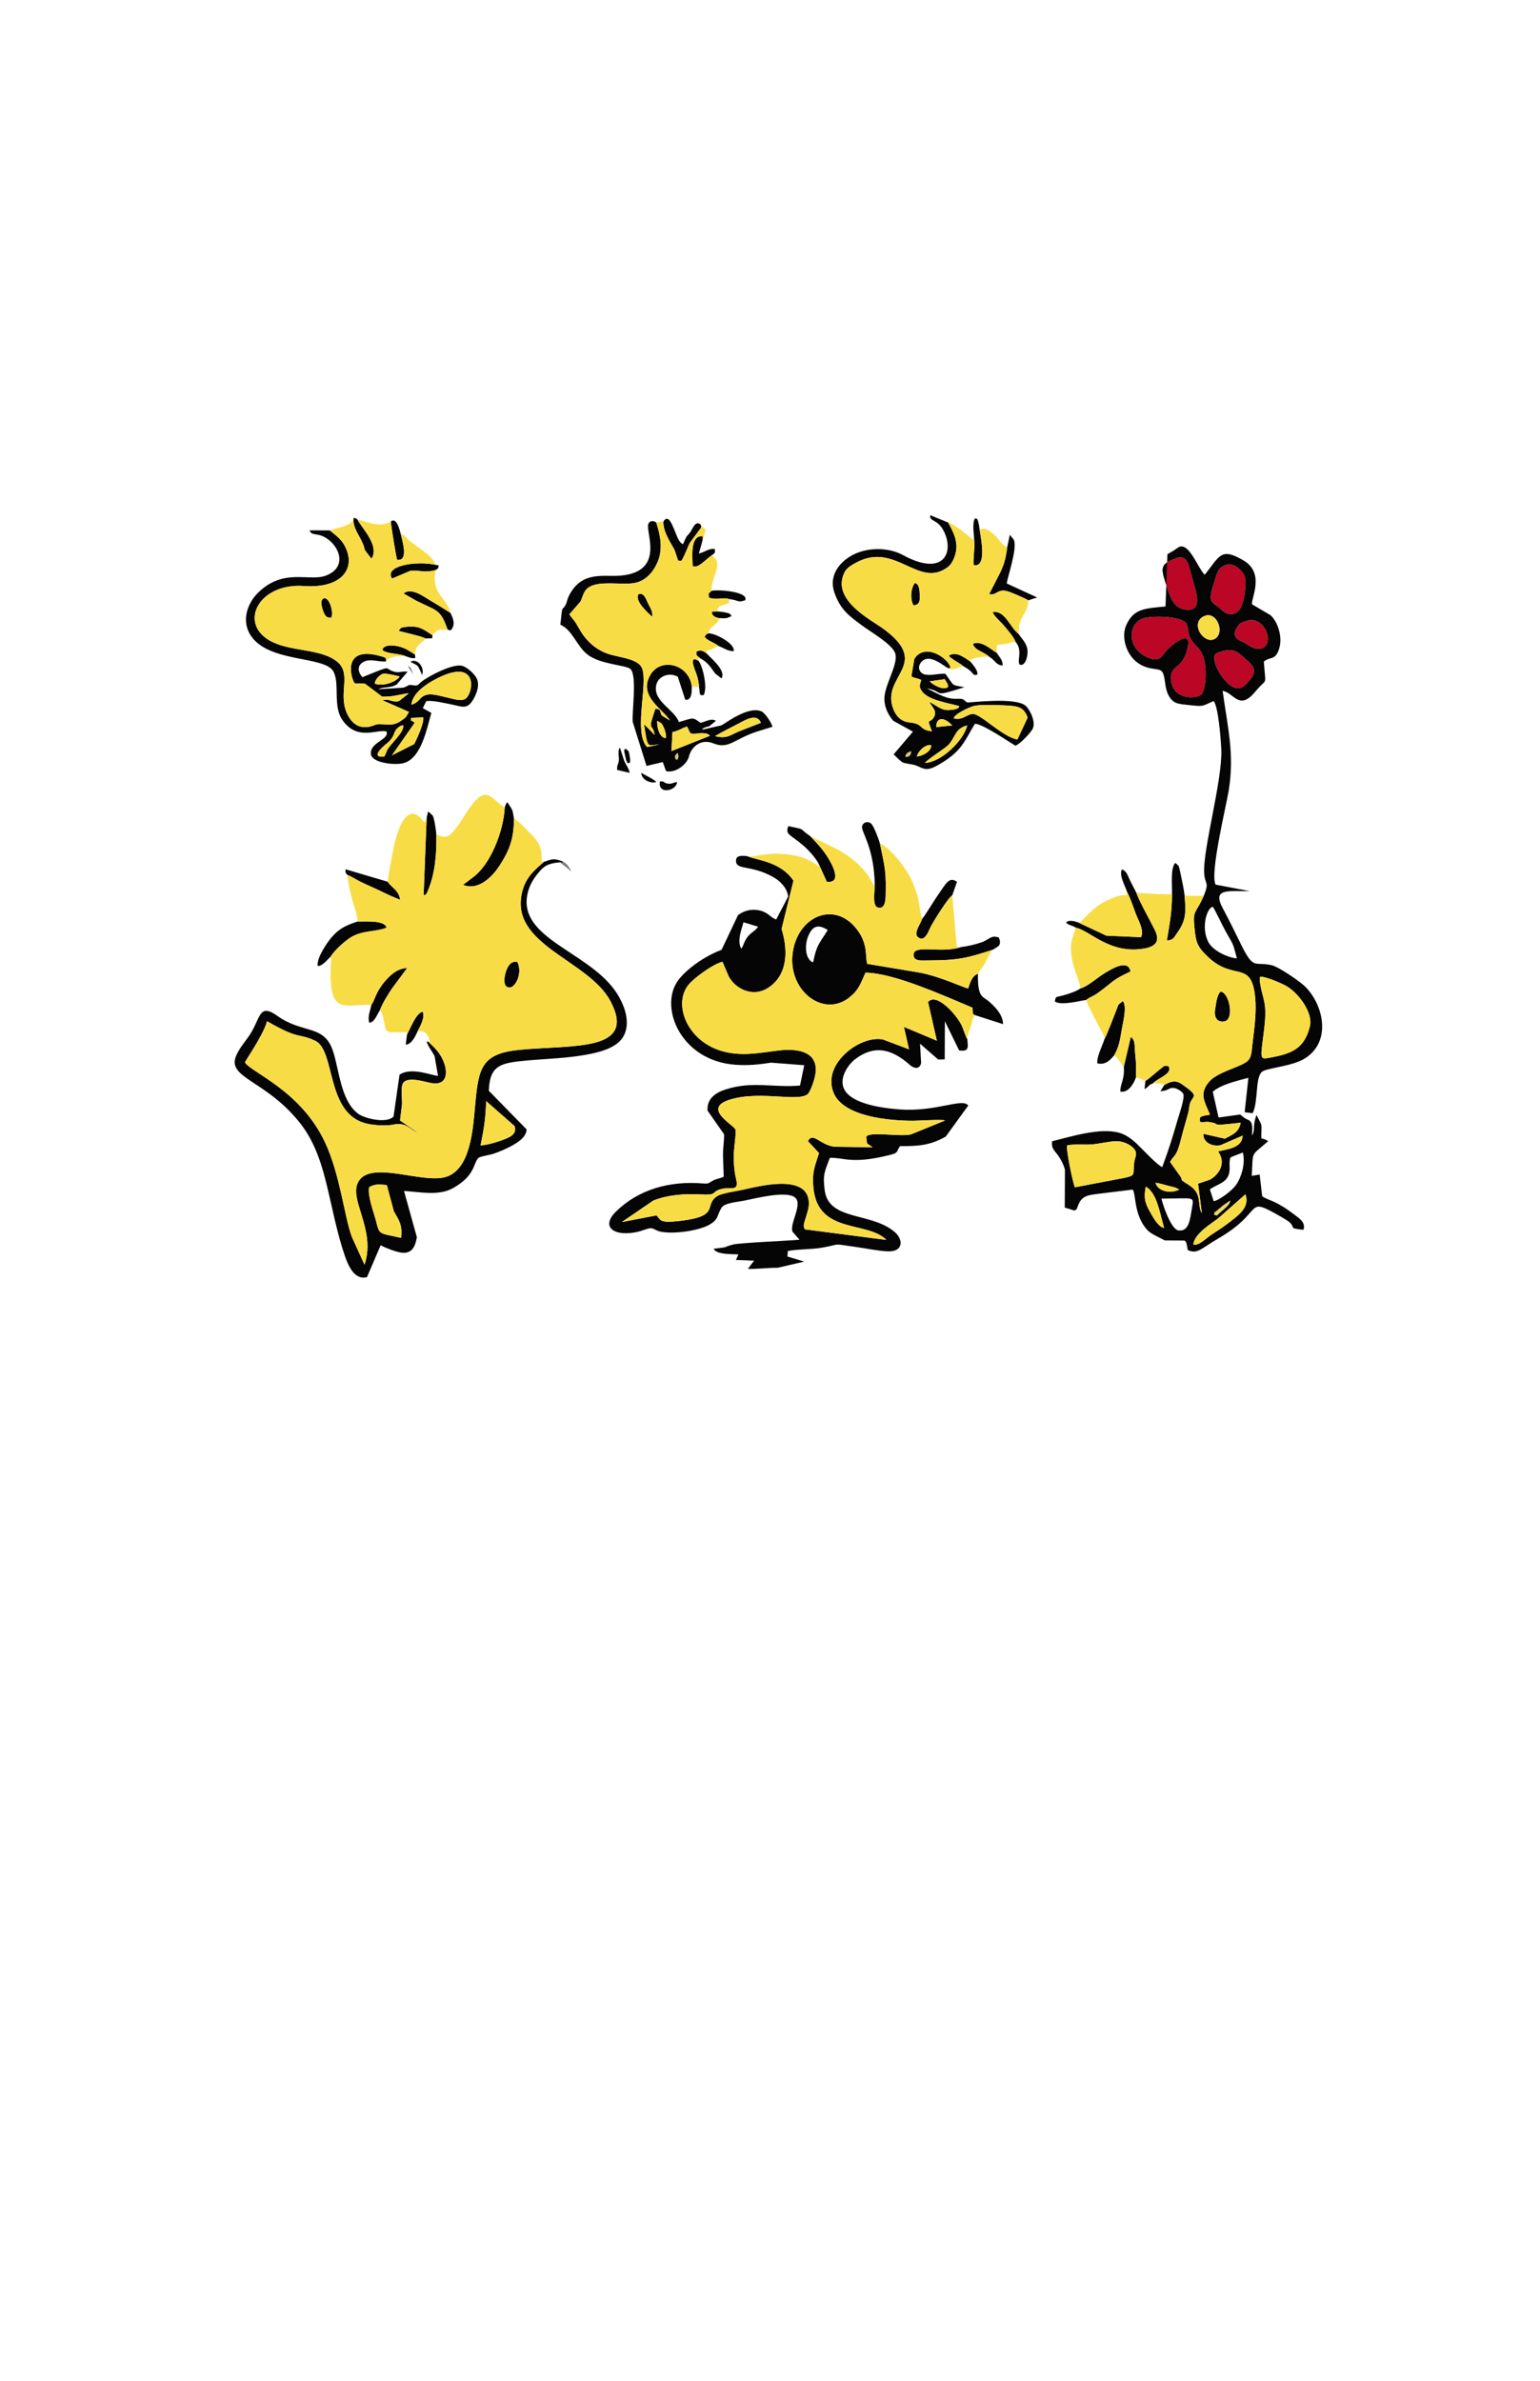 <?xml version="1.0" encoding="UTF-8"?>
<!DOCTYPE svg PUBLIC "-//W3C//DTD SVG 1.1//EN" "http://www.w3.org/Graphics/SVG/1.1/DTD/svg11.dtd">
<!-- Creator: CorelDRAW -->
<svg xmlns="http://www.w3.org/2000/svg" xml:space="preserve" width="279.4mm" height="431.8mm" style="shape-rendering:geometricPrecision; text-rendering:geometricPrecision; image-rendering:optimizeQuality; fill-rule:evenodd; clip-rule:evenodd"
viewBox="0 0 279.4 431.8"
 xmlns:xlink="http://www.w3.org/1999/xlink">
 <defs>
  <style type="text/css">
   <![CDATA[
    .fil2 {fill:#050505}
    .fil5 {fill:#807D7F}
    .fil1 {fill:#BB0625}
    .fil0 {fill:#D5CD6C}
    .fil4 {fill:#E8D768}
    .fil3 {fill:#F8DC45}
   ]]>
  </style>
 </defs>
 <g id="Capa_x0020_1">
  <path class="fil0" d="M164.252 137.289c0.769,-0.001 0.995,-0.267 1.087,-1.046 -0.641,0.203 -0.982,0.341 -1.087,1.046z"/>
  <path class="fil0" d="M122.845 137.846c0.381,-0.554 0.246,-0.71 0.119,-1.299 -0.574,0.367 -0.732,0.987 -0.119,1.299z"/>
  <path class="fil1" d="M207.667 112.076c-3.075,0.732 -3.519,5.734 0.948,7.319 1.616,0.573 2.127,-0.212 2.83,-1.18 0.554,-0.761 4.957,-4.645 4.014,-0.661 -0.287,1.211 -0.705,2.152 -1.447,2.876 -0.807,0.788 -1.757,1.197 -1.555,2.96 0.426,3.717 4.753,3.293 5.485,2.58 0.855,-0.833 1.192,-5.101 0.19,-7.311 -0.526,-1.161 -1.175,-1.423 -1.88,-2.434 -0.872,-1.251 -0.536,-2.494 -1.079,-3.211 -0.914,-1.208 -5.621,-1.387 -7.507,-0.938z"/>
  <path class="fil1" d="M222.271 102.508c-1.085,0.497 -1.261,0.888 -1.673,2.137 -0.249,0.754 -0.769,2.35 -0.878,3.059 -0.243,1.584 0.469,1.724 1.289,2.343 0.812,0.613 1.211,1.448 2.572,1.332 1.812,-0.154 2.325,-3.345 2.401,-5.349 0.049,-1.281 -0.243,-1.998 -1.057,-2.768 -0.626,-0.592 -1.643,-1.218 -2.654,-0.755z"/>
  <path class="fil1" d="M213.462 101.223c-2.932,1.049 -2.911,1.674 -1.919,4.703 0.674,2.059 1.22,4.211 3.295,4.594 3.305,0.61 2.398,-2.565 1.687,-4.935 -0.834,-2.777 -0.922,-5.128 -3.062,-4.362z"/>
  <path class="fil1" d="M221.6 118.158c-1.203,0.382 -1.538,0.466 -1.136,2.123 0.178,0.735 0.747,1.747 1.195,2.371 1.037,1.443 2.756,3.083 4.232,1.603 1.308,-1.313 2.59,-2.632 0.586,-4.281 -1.491,-1.227 -2.223,-2.658 -4.877,-1.815z"/>
  <path class="fil1" d="M225.981 112.659c-0.837,0.32 -1.071,0.319 -1.572,1.164 -1.231,2.074 0.784,2.314 1.811,3.006 0.658,0.444 1.19,0.821 2.034,0.839 3.452,0.075 1.432,-6.424 -2.272,-5.009z"/>
  <path class="fil2" d="M216.511 225.732c0.128,-2.025 3.616,-4.041 4.46,-4.724l4.985 -4.398c0.842,2.384 -1.199,3.781 -3.505,5.519 -0.916,0.691 -1.887,1.273 -2.879,1.95 -0.66,0.451 -2.119,1.917 -3.061,1.651zm3.784 -5.418c0.024,-0.543 0.051,-0.351 0.505,-0.734 1.273,-1.077 0.792,-0.734 2.397,-1.828 -0.064,0.818 -1.224,1.592 -1.965,2.263 -0.512,0.464 -0.309,0.51 -0.936,0.298zm-9.561 -2.925c5.913,-0.001 5.909,-0.503 5.543,1.591 -0.347,1.985 -0.489,4.493 -2.512,4.168 -1.381,-0.222 -2.971,-5.133 -3.03,-5.758zm-2.861 -2.159c1.984,1.054 2.501,4.58 3.325,7.478 -1.047,-0.125 -2.058,-2.037 -2.556,-2.918 -0.909,-1.609 -1.164,-2.505 -0.769,-4.56zm1.765 -0.712c0.759,0.092 1.433,0.315 2.163,0.512 1.113,0.299 1.36,0.217 2.139,0.739 -1.59,0.763 -3.861,0.342 -4.303,-1.25zm10.557 3.335l-0.687 -2.143c1.442,-1.014 3.019,-1.136 3.487,-2.882 0.26,-0.968 -0.12,-2.266 0.294,-2.937l2.198 -0.864c0.522,2.011 -0.3,4.53 -1.187,5.819 -0.827,1.201 -3.252,2.935 -4.105,3.007zm-26.601 -10.1c0.936,-0.302 3.371,-0.086 4.601,-0.199 1.375,-0.126 3.002,-0.54 4.286,-0.574 1.393,-0.037 2.806,0.735 3.353,1.483 0.5,0.684 0.206,1.226 -0.004,2.036 -0.563,3.3 1.23,2.508 -5.358,3.801l-5.45 1.039c-0.374,-0.767 -1.619,-6.764 -1.428,-7.586zm35.039 -30.62c0.969,-0.032 3.508,1.064 4.459,1.542 2.337,1.174 5.186,4.965 4.563,7.465 -0.949,3.805 -3.003,4.889 -6.735,5.587 -2.298,0.43 -2.301,0.714 -1.76,-3.523 0.234,-1.832 0.532,-3.799 0.34,-5.744 -0.148,-1.502 -1.191,-4.131 -0.867,-5.327zm-8.618 -12.687c0.328,0.326 1.762,3.441 2.448,4.65 1.501,2.643 1.144,1.821 1.944,4.709 -1.238,-0.018 -4.332,-1.203 -5.227,-3.04 -1.274,-2.613 -0.253,-5.992 0.834,-6.319zm1.583 -46.288c2.654,-0.843 3.386,0.588 4.877,1.815 2.003,1.65 0.722,2.969 -0.586,4.281 -1.476,1.481 -3.195,-0.159 -4.232,-1.603 -0.448,-0.624 -1.017,-1.636 -1.195,-2.371 -0.401,-1.657 -0.067,-1.741 1.136,-2.123zm-13.933 -6.083c1.886,-0.449 6.592,-0.27 7.507,0.938 0.543,0.717 0.207,1.959 1.079,3.211 0.704,1.011 1.354,1.273 1.88,2.434 1.001,2.21 0.665,6.479 -0.19,7.311 -0.732,0.712 -5.059,1.136 -5.485,-2.58 -0.202,-1.763 0.748,-2.172 1.555,-2.96 0.741,-0.724 1.16,-1.665 1.447,-2.876 0.943,-3.984 -3.46,-0.1 -4.014,0.661 -0.704,0.968 -1.215,1.754 -2.83,1.18 -4.467,-1.585 -4.023,-6.588 -0.948,-7.319zm18.314 0.584c3.704,-1.415 5.724,5.084 2.272,5.009 -0.844,-0.018 -1.375,-0.396 -2.034,-0.839 -1.027,-0.692 -3.042,-0.932 -1.811,-3.006 0.501,-0.845 0.736,-0.845 1.572,-1.164zm-7.785 -0.767c2.442,-1.504 4.2,2.903 2.185,3.99 -1.905,1.028 -4.413,-2.618 -2.185,-3.99zm4.075 -9.384c1.011,-0.463 2.028,0.163 2.654,0.755 0.814,0.77 1.106,1.488 1.057,2.768 -0.076,2.004 -0.589,5.195 -2.401,5.349 -1.361,0.115 -1.76,-0.72 -2.572,-1.332 -0.821,-0.62 -1.532,-0.759 -1.289,-2.343 0.109,-0.709 0.629,-2.305 0.878,-3.059 0.412,-1.249 0.588,-1.64 1.673,-2.137zm-8.81 -1.285c2.141,-0.766 2.228,1.585 3.062,4.362 0.712,2.37 1.618,5.544 -1.687,4.935 -2.075,-0.383 -2.621,-2.535 -3.295,-4.594 -0.992,-3.029 -1.012,-3.654 1.919,-4.703zm4.959 61.221c-1.559,3.478 -2.06,2.508 -1.691,6.008 0.251,2.383 0.424,3.247 2.574,5.234 4.671,4.315 7.772,0.317 8.434,7.338 0.221,2.341 -0.112,5.185 -0.405,7.482 -0.437,3.423 -0.014,3.76 -2.937,4.97 -1.911,0.791 -4.023,1.516 -5.08,2.78 -1.812,2.168 -0.724,3.615 0.215,5.915 -1.982,0.296 -1.912,0.417 -1.826,1.22 0.231,0.155 -0.042,0.077 0.348,0.12 0.585,0.064 0.635,-0.117 1.342,-0.009 2.72,0.414 -0.666,0.818 5.702,0.126 -0.326,1.75 -1.458,2.156 -2.868,2.896l-3.91 -0.889c-0.042,1.48 1.414,2.374 3.108,2.075l4.036 -1.746c-0.098,2.265 -2.766,2.455 -4.469,2.865 1.799,2.56 -0.479,4.655 -1.52,5.136l-2.106 0.716 0.682 5.354c-0.902,-1.461 0.242,-3.479 -2.373,-5.125 -2.243,-1.412 -0.633,-0.517 -1.813,-1.95l-1.576 -2.218c0.538,-0.998 0.983,-0.979 1.498,-2.472 0.327,-0.951 0.608,-2.176 0.894,-3.225 0.289,-1.058 0.623,-2.126 0.902,-3.218 0.145,-0.567 0.17,-1.06 0.295,-1.656 0.567,-1.578 1.852,-1.236 -1.449,-3.534 -1.246,-0.868 -2.165,-0.423 -3.198,0.16l-0.699 1.105c1.428,-0.04 1.443,-0.613 2.324,-0.59 0.631,0.016 1.621,0.648 1.82,1.057 0.332,0.683 -0.695,3.636 -0.943,4.478 -1.184,4.014 -1.404,4.813 -2.864,8.828 -0.798,-0.308 -3.09,-2.704 -3.69,-3.307 -1.031,-1.036 -2.329,-2.441 -4.204,-2.941 -3.467,-0.924 -8.63,0.708 -12.091,1.563 -0.19,1.366 0.557,1.787 1.111,2.604 0.517,0.762 0.921,1.507 1.22,2.541l-0.034 6.882 1.772 0.543c0.518,-0.304 0.31,-0.121 0.73,-1.123 0.666,-1.591 1.787,-1.682 3.598,-1.917l6.245 -0.769c0.611,1.032 0.201,4.7 2.657,7.363 0.637,0.691 2.169,1.319 3.151,1.86l3.539 0.021c0.443,0.16 0.415,0.741 0.628,1.737 1.815,0.769 2.279,-0.222 5.627,-2.168 8.043,-4.676 4.887,-7.433 10.167,-4.517 0.577,0.319 2.264,1.26 2.661,1.628 1.202,1.114 -0.316,1.058 2.524,1.373 0.503,-1.345 -0.882,-2.171 -1.563,-2.691 -3.667,-2.803 -4.604,-2.515 -5.917,-3.381l-0.456 -3.948 -1.434 0.236c0.287,-4.668 -0.327,-3.402 2.97,-6.283 -0.32,-0.281 -0.791,-0.393 -1.243,-0.535 -0.007,-2.975 0.326,-1.882 -0.873,-4.234 -0.703,1.937 -0.252,2.514 -0.658,3.467l-0.149 0.265c-0.012,-0.855 0.231,-1.973 -0.312,-2.571 -0.434,-0.477 -0.443,-0.011 -1.819,-1.24l-3.937 0.547 -1.052 -4.676c1.507,-1.333 4.515,-2.001 6.459,-2.524l-0.674 6.245 1.455 0.176c1.139,-2.374 0.325,-7.002 1.969,-7.685 1.506,-0.625 5.288,-0.902 7.45,-2.223 4.978,-3.041 3.446,-9.843 0.002,-13.154 -0.883,-0.849 -4.702,-3.482 -5.924,-3.77 -3.223,-0.76 -3.26,1.045 -5.691,-3.94 -1.078,-2.211 -2.082,-4.259 -3.245,-6.426 -2,-3.728 1.157,-3.011 4.894,-3.08l-6.177 -1.18c-1.094,-1.931 1.93,-14.302 2.38,-17.106 1.05,-6.551 -0.158,-11.177 -1.111,-18.028 1.987,0.258 2.909,3.543 5.695,0.399 0.375,-0.423 0.626,-0.741 1.008,-1.145 1.339,-1.416 1.085,-0.314 0.77,-4.572 1.098,-0.903 1.923,-0.236 2.617,-1.877 1.054,-2.494 -0.231,-5.623 -1.472,-6.583l-3.292 -1.935c-0.14,-1.21 2.411,-5.697 -1.626,-8.008 -4.02,-2.301 -4.163,-0.843 -6.941,2.65 -1.109,-0.926 -2.796,-5.893 -4.66,-5.036 -0.254,0.117 -0.64,0.446 -0.98,0.649 -0.333,0.199 -0.768,0.438 -1.133,0.66l-0.346 9.481c-3.852,0.368 -5.8,0.399 -7.145,3.429 -0.935,2.106 -0.028,5.725 2.727,7.184 2.087,1.105 3.444,0.383 3.934,1.446 0.524,1.138 0.268,2.787 1.135,4.24 0.839,1.406 1.749,1.383 3.76,1.598 2.516,0.269 2.096,0.231 4.318,-0.745 0.85,0.986 1.31,6.965 1.388,8.771 0.24,5.532 -3.331,18.004 -3.11,22.373 0.116,2.292 1.01,1.487 -0.052,4.154z"/>
  <path class="fil2" d="M134.477 172.053c-0.777,-1.412 0.027,-3.381 0.414,-4.779l2.673 0.809 -0.475 0.525c-0.857,0.75 -1.447,0.955 -2.082,2.402 -0.148,0.338 -0.27,0.795 -0.53,1.043zm41.024 16.413c-0.342,-0.477 -0.733,-1.933 -1.095,-2.623 -1.146,-2.179 -4.638,-5.856 -6.027,-4.099l1.591 7.005 -5.966 -2.498 0.919 4.062 -4.671 -1.76c-4.013,-0.932 -11.251,4.335 -8.997,9.687 1.803,4.282 9.931,5.02 14.36,5.035 1.074,0.004 5.435,-0.302 5.844,-0.052l-6.194 2.526c-1.946,0.487 -7.823,-0.645 -8.111,0.489l0.158 1.15 1.019 0.694 -6.948 -0.103c-2.629,-0.323 -3.903,-2.768 -4.797,-1.013l2.007 2.164c-0.811,2.587 -1.3,3.499 -1.008,6.383 0.85,8.393 9.774,5.849 13.232,9.371l-14.822 -1.92c-0.19,-0.599 -0.245,-0.546 -0.094,-1.156 0.103,-0.416 0.22,-0.722 0.337,-1.118 0.234,-0.793 0.51,-1.546 0.51,-2.429 -0.001,-5.601 -9.284,-3.057 -12.046,-2.462 -1.241,0.267 -3.804,0.62 -4.59,1.145 -2.535,1.696 0.684,3.592 -6.603,4.473 -4.064,0.491 -3.593,-0.199 -4.388,-0.984l-6.301 1.209 5.729 -3.909c2.595,-1.006 5.461,-1.259 8.59,-1.095 3.297,0.172 1.723,-0.499 3.813,-1.01 1.631,-0.399 3.184,0.586 2.6,-1.791 -0.355,-1.445 -0.447,-3.001 -0.415,-4.527 0.027,-1.263 0.441,-3.5 0.287,-4.475 -0.501,-0.95 -6.074,-3.832 -0.958,-5.41 5.704,-1.758 13.11,0.742 14.298,-1.264 0.513,-0.866 1.216,-2.785 1.243,-4.062 0.073,-3.51 -3.568,-3.954 -6.761,-3.57 -3.22,0.387 -6.315,1.063 -9.725,0.25 -6.708,-1.599 -9.541,-8.526 -6.615,-12.161 0.959,-1.192 4.354,-3.724 6.168,-4.183l1.117 2.614c1.113,2.173 4.284,3.989 7.197,2.096 5.089,-3.306 2.404,-10.583 2.41,-10.647l2.154 -8.767c-2.339,-3.494 -6.526,-3.666 -8.406,-4.454 -0.939,-0.096 -2.156,-0.221 -2,1.034 0.188,1.504 2.786,0.544 6.763,2.774 1.146,0.643 2.505,1.908 2.683,3.526l-2.165 4.152c-1.147,-0.375 -1.406,-1.325 -3.184,-1.671 -1.469,-0.286 -2.729,0.142 -3.738,0.867l-3 6.317c-3.102,1.125 -6.631,3.67 -8.024,5.751 -3.248,4.856 0.702,14.365 10.523,15.086 2.299,0.169 4.317,-0.038 6.482,-0.378l6.022 0.462 -0.762 3.687c-4.875,0.416 -8.659,-0.846 -13.444,0.689 -1.796,0.576 -3.463,1.608 -3.342,3.847l3.006 4.306c0.026,1.165 -0.199,2.466 -0.198,3.759l0.133 3.938c-0.602,0.292 -1.364,0.4 -1.884,0.668 -0.995,0.513 -0.673,0.65 -1.989,0.545 -5.942,-0.471 -11.535,1.063 -15.65,5.082 -2.946,2.878 -0.269,4.682 4.011,3.677 0.589,-0.138 1.694,-0.577 2.094,-0.622 0.745,-0.085 0.997,0.427 1.976,0.62 2.522,0.496 7.131,-0.219 8.942,-1.325 1.668,-1.018 1.205,-1.585 2.125,-3.059 0.526,-0.844 3.115,-1.048 4.113,-1.249 2.055,-0.414 7.234,-1.754 9.03,-0.692 1.839,1.087 -0.956,4.955 -0.263,6.354l1.249 1.429c-1.873,0.181 -10.876,0.55 -12.077,0.875 -2.072,0.561 -0.329,0.381 -3.502,0.762 0.454,1.113 3.538,0.948 4.495,1.032l-0.453 1.001 3.295 0.127 -1.107 1.459c0.512,0.157 4.143,-0.213 5.388,-0.172l4.818 -1.12 -3.045 -0.915 0.057 -0.99c1.442,-0.349 4.368,-0.29 6.183,-0.614 3.852,-0.687 1.565,-0.761 5.941,-0.168 1.824,0.247 4.234,0.749 5.946,0.83 2.924,0.138 2.921,-2.124 1.361,-3.479 -4.252,-3.693 -11.996,-1.986 -12.732,-7.593 -0.383,-2.921 0.014,-3.396 0.926,-5.882 2.519,-0.119 3.825,1.187 10.495,-0.432 0.378,-0.092 1.21,-0.268 1.482,-0.489 0.423,-0.342 0.134,-0.246 0.758,-1.207 3.633,0.028 5.612,-0.235 8.292,-1.725l4.089 -5.635c-1.045,-1.468 -5.809,1.21 -12.535,0.694 -3.586,-0.275 -9.294,-1.152 -10.158,-4.136 -0.598,-2.064 1.23,-4.243 2.112,-4.921 3.703,-2.843 6.873,-1.771 10.017,1.019 0.692,0.614 1.744,0.867 2.016,-0.376l-0.195 -3.499 3.295 2.872 1.179 -0.027 0.029 -6.921 2.582 5.282c1.904,0.312 1.599,-0.638 1.491,-2.041z"/>
  <path class="fil2" d="M66.954 215.338c1.028,-0.64 1.898,-0.541 3.224,-0.407l1.285 4.78c0.9,1.583 1.58,2.422 1.3,4.797 -4.173,-0.928 -3.859,-0.472 -4.565,-3.147 -0.414,-1.568 -1.518,-4.426 -1.243,-6.022zm20.235 -7.59c0.597,-3.031 0.908,-4.649 1.013,-8.04l5.171 4.538c0.476,1.522 -0.996,2.079 -2.257,2.534 -1.125,0.406 -2.54,0.859 -3.926,0.969zm11.47 -51.428c-1.63,1.467 -3.231,2.699 -3.917,5.405 -2.46,9.695 12.084,12.338 16.045,19.914 4.757,9.099 -6.648,7.849 -16.372,8.753 -7.172,0.666 -7.598,3.345 -8.223,10.177 -0.379,4.145 -0.811,11.614 -5.378,12.911 -4.198,1.193 -13.171,-2.909 -15.643,0.604 -2.252,3.2 3.157,8.763 0.962,15.297l-2.312 -5.081c-1.356,-3.712 -2.093,-11.145 -4.808,-17.019 -4.413,-9.548 -13.592,-12.817 -14.582,-14.616 1.235,-2.014 3.423,-5.282 4.022,-7.446 6.074,3.503 5.5,2.056 8.695,3.527 3.72,1.713 1.949,12.772 8.899,14.916 1.352,0.417 3.916,0.61 5.313,0.309 2.382,-0.513 3.019,0.933 4.417,1.464l-3.196 -2.209 0.369 -3.043c0,-0.927 -0.166,-2.529 0.026,-3.361 0.425,-1.844 4.012,-0.6 5.326,-0.377 2.644,0.449 3.018,-1.633 2.248,-3.722 -0.668,-1.814 -1.701,-2.684 -2.833,-3.78l-0.31 -0.037c0.145,0.676 1.052,1.872 1.437,2.654l0.628 3.564c-0.996,0.012 -4.822,-1.692 -6.985,-0.204l-1.088 7.589c-1.249,1.323 -5.242,0.358 -6.398,-0.494 -3.226,-2.379 -3.444,-8.053 -4.626,-11.49 -1.637,-4.761 -5.464,-2.998 -10.027,-6.255 -2.884,-2.058 -3.034,-0.429 -4.291,2.117 -1.016,2.058 -2.268,3.056 -3.138,4.916 -1.982,4.238 5.059,4.408 11.332,12.152 2.491,3.075 3.85,6.649 4.987,11.297 1.054,4.311 1.923,8.954 3.311,12.981 0.583,1.692 1.73,4.529 4.032,3.9l2.474 -5.769c0.83,0.428 2.788,1.236 3.889,1.343 1.847,0.179 2.413,-1.201 2.69,-2.809l-2.337 -8.397c2.946,0.2 6.317,0.925 8.856,-0.494 4.163,-2.326 3.647,-4.527 4.677,-5.528 0.659,-0.336 1.84,-0.444 2.678,-0.72 0.814,-0.268 1.72,-0.643 2.413,-0.978 1.275,-0.616 3.606,-1.792 3.619,-3.442l-6.851 -7c0.14,-4.357 1.881,-4.972 5.866,-5.393 3.439,-0.363 6.829,-0.42 10.274,-0.909 3.183,-0.452 6.696,-1.223 8.08,-3.261 1.831,-2.693 0.201,-6.398 -1.21,-8.448 -5.013,-7.284 -17.736,-9.631 -15.997,-17.694 0.356,-1.651 1.117,-2.776 1.948,-3.799 1.012,-1.246 1.718,-1.748 3.96,-1.938 0.823,0.154 0.225,0.113 0.485,-0.16 -1.628,-0.579 -1.794,-0.476 -3.435,0.084z"/>
  <path class="fil2" d="M164.252 137.289c0.104,-0.705 0.446,-0.842 1.087,-1.046 -0.092,0.779 -0.318,1.044 -1.087,1.046zm2.09 -0.099c0.234,-0.921 1.47,-2.204 2.575,-2.062 0.193,1.087 -1.588,2.043 -2.575,2.062zm1.466 1.184c0.268,-0.483 3.336,-2.457 4.013,-3.045 1.558,-1.354 1.293,-3.211 3.665,-3.752 -0.635,2.675 -4.652,6.656 -7.678,6.797zm2.052 -6.498c-0.026,-1.613 1.189,-2.091 2.9,-0.31l-2.9 0.31zm3.163 -1.577c0.093,-0.765 2.836,-2.06 3.683,-2.256 1.378,-0.319 4.376,-0.161 5.917,-0.087 2.209,0.106 3.143,0.365 3.822,2.194l-1.861 3.974c-2.821,-0.514 -6.812,-4.841 -8.185,-4.634 -1.21,0.183 -1.675,1.153 -3.375,0.808zm-4.333 -6.726l2.711 -0.387c0.461,0.81 1.301,1.737 -0.402,1.607 -0.671,-0.051 -1.936,-0.736 -2.309,-1.221zm3.407 -2.332l0.357 -0.173c-0.35,-1.284 -2.539,-2.956 -4.332,-2.887 -1.005,0.039 -1.82,0.578 -2.238,1.359l-0.513 2.996c0.1,0.44 0.376,0.218 1.762,0.775 -0.102,0.699 -0.622,1.084 0.188,2.136 1.17,1.52 4.426,2.004 6.656,2.601 -0.006,0.017 0.247,0.474 -1.069,0.663 -1.936,0.278 -2.243,-0.255 -4.257,-1.41 0.312,0.888 1.48,1.574 0.794,2.764 -0.756,1.312 -1.411,-0.116 -0.368,2.57 -2.456,-0.265 -1.421,-1.341 -3.974,-1.592 -1.594,-0.156 -2.478,-1.081 -2.999,-2.372 -2.489,-6.17 7.326,-8.129 -2.14,-14.839 -1.982,-1.405 -8.191,-4.635 -7.131,-8.967 0.415,-1.698 1.238,-2.137 2.526,-2.834 7.146,-3.869 11.349,4.909 16.679,0.758 0.825,-0.642 1.576,-2.424 1.483,-3.914 -0.105,-1.681 -0.901,-2.94 -1.496,-4.101l-3.251 -1.335c-0.207,1.189 1.267,0.658 2.387,2.757 2.054,3.849 0.175,8.57 -7.346,4.476 -2.616,-1.424 -6.245,-1.413 -8.879,-0.136 -2.229,1.081 -4.69,3.551 -3.568,6.883 1.073,3.188 2.787,4.353 4.933,5.955 1.757,1.312 5.236,3.27 6.031,4.907 0.922,1.901 -1.928,5.916 -1.88,8.515 0.031,1.695 0.817,2.992 1.596,3.921l3.585 1.982 -3.496 4.117c0.392,0.386 1.313,1.328 1.65,1.467 0.727,0.301 1.815,0.282 2.589,0.626 1.528,0.68 1.924,1.048 4.631,-0.637 3.424,-2.131 3.927,-3.728 5.863,-6.999 1.31,-0.04 5.999,3.161 7.355,3.977 0.911,-0.366 2.526,-2.124 3.046,-2.912 0.799,-1.213 -0.371,-3.534 -1.108,-4.263 -1.771,-1.752 -10.304,-0.58 -10.706,-0.681 -0.849,-0.524 -0.384,-0.675 -1.785,-0.647 -2.123,0.042 -3.176,-0.789 -5.528,-1.891 3.515,0.617 0.559,1.773 6.816,-0.212 -2.486,-0.526 -1.637,0.041 -3.44,-2.436 -1.192,-0.104 -2.383,0.342 -3.589,0.154 -1.025,-0.159 -1.583,-1.237 -0.871,-2.176 1.466,-1.932 4.186,0.671 5.036,1.051z"/>
  <path class="fil2" d="M147.516 174.554c-1.484,-0.601 -1.529,-3.148 -0.923,-4.666 0.777,-1.944 1.803,-2.347 3.588,-1.21 -1.742,2.763 -2.006,2.727 -2.665,5.875zm29.29 9.533l5.172 1.662c0.024,-1.835 -1.827,-3.506 -2.708,-4.238 -0.978,-0.813 -1.944,-0.62 -1.838,-4.899 -1.134,0.371 -1.443,1.709 -1.787,2.682 -0.826,-0.185 -4.953,-2.112 -8.512,-2.838l-9.803 -1.647c-0.224,-0.813 -0.148,-2.098 -0.404,-3.183 -0.23,-0.974 -0.556,-1.751 -1.057,-2.506 -3.882,-5.849 -10.665,-3.367 -11.948,3.061 -1.439,7.214 5.378,12.649 10.245,8.674 1.696,-1.385 1.957,-2.469 2.859,-4.439 5.178,0.037 14.523,4.311 19.395,6.341 0.218,1.433 -0.152,0.857 0.386,1.33z"/>
  <path class="fil2" d="M122.845 137.846c-0.613,-0.312 -0.454,-0.932 0.119,-1.299 0.127,0.588 0.261,0.745 -0.119,1.299zm-0.848 -5.061c1.122,-0.238 1.61,-0.66 2.637,-1.021 0.678,1.167 0.331,1.399 1.594,1.31 0.55,-0.039 0.831,-0.151 1.459,-0.092 0.748,0.07 0.842,0.206 1.118,0.463l-6.986 2.779 0.178 -3.439zm-2.755 -2.058l0.786 0.491c0.123,0.122 0.99,1.704 0.774,2.643 -1.135,0.042 -1.695,-2.113 -1.56,-3.134zm10.487 2.786c1.238,-0.742 2.752,-1.505 4.09,-2.189 1.381,-0.706 3.455,-2.084 4.241,-0.234l-4.117 1.613c-1.58,0.699 -2.156,1.322 -4.213,0.809zm-4.221 -9.04c-0.517,-4.005 -5.556,-5.292 -7.479,-2.129 -2.395,3.941 2.455,6.404 3.498,8.321l-1.473 -0.903c-0.434,-0.87 -0.045,-1.128 -1.147,-1.225 -1.535,4.469 -0.502,2.381 -0.134,4.75l-1.922 -1.929c0.7,4.635 0.523,3.781 2.788,3.677l-2.26 0.45c-2.666,-2.932 0.634,-12.616 -1.173,-14.757 -0.796,-0.944 -2.444,-1.308 -3.924,-1.632 -1.75,-0.384 -2.735,-0.677 -4.02,-1.521 -0.932,-0.613 -2.004,-1.663 -2.741,-2.81 -0.361,-0.563 -0.748,-1.298 -1.069,-1.806 -0.363,-0.576 -0.89,-1.049 -1.145,-1.555l2.017 -2.305c0.534,-1.155 0.535,-2.006 1.637,-2.66 1.84,-1.092 5.502,-0.384 7.8,-0.647 2.346,-0.269 3.75,-2.036 4.534,-3.827 1.06,-2.425 0.467,-5.016 -0.235,-7.204 -0.476,-0.346 -1.129,-0.387 -1.418,0.221 -0.652,1.371 3.195,8.645 -4.994,9.416 -3.055,0.287 -6.933,-0.946 -9.313,3.436 -0.325,0.598 -0.387,0.918 -0.585,1.579 -0.842,1.835 -0.647,-0.384 -1.088,3.888 2.183,0.934 2.956,3.868 4.925,5.413 2.304,1.808 6.926,1.888 7.773,2.61 1.286,1.096 0.245,7.945 0.442,9.637l2.495 7.955 2.945 -0.7 0.598 1.645c1.735,0.408 3.804,-1.223 4.157,-2.665 0.417,-1.701 2.124,-3.31 4.483,-2.357 2.735,1.104 3.727,-0.816 7.851,-2.15l2.826 -0.879c-0.261,-0.896 -1.418,-2.542 -2.008,-2.79 -2.477,-1.04 -6.553,2.224 -7.31,2.552l-3.488 0.775c0.341,-0.446 0.631,-0.431 1.317,-0.617l1.217 -0.994c-0.773,-0.462 -1.448,-0.046 -2.745,0.371 -1.618,-1.058 -1.081,-0.971 -3.972,-0.15 -0.8,-2.322 -5.011,-3.873 -4.032,-6.965 0.424,-1.339 2.255,-2.129 3.833,-1.258l1.36 4.187c1.207,0.127 1.171,-1.376 1.18,-2.445z"/>
  <path class="fil2" d="M69.696 137.225c-3.099,0.307 0.802,-2.646 0.803,-2.647 1.319,-1.329 0.795,-1.852 1.713,-2.591 0.476,-0.383 0.544,-0.393 0.947,-0.409 0.17,1.137 -1.843,2.929 -2.666,4.069 -0.496,0.688 -0.363,0.97 -0.797,1.578zm4.865 -7.018l2.221 -0.097c0.209,0.973 -1.155,3.919 -1.626,4.835l-4.053 2.052 4.134 -5.907c-0.794,-0.72 -0.636,0.007 -0.677,-0.883zm0.073 -2.393c0.226,-2.132 2.698,-3.734 4.362,-4.614 7.356,-3.891 7.057,1.607 5.751,3.256 -0.752,0.949 -2.308,0.33 -3.515,0.076 -1.007,-0.212 -2.712,-0.766 -3.74,-0.533 -1.496,0.34 -1.272,1.367 -2.857,1.815zm-6.619 -3.819c-0.052,-0.675 0.905,-1.656 1.561,-1.825 0.291,-0.075 2.685,0.399 2.924,0.541 -0.567,0.914 -2.914,1.854 -4.486,1.284zm2.033 -4.042c0.013,-0.716 -0.075,-0.674 -0.847,-0.903 -7.1,-2.112 -5.642,3.752 -4.863,4.878l1.882 0.074 3.112 2.346c1.952,0.072 3.168,-0.415 4.856,-0.617l-1.818 1.44c-1.387,0.286 -1.607,-0.528 -2.97,-0.158l4.793 2.107c-0.552,0.939 -0.44,0.933 -1.338,1.547 -0.565,0.386 -1.095,0.674 -1.91,0.733 -0.858,0.062 -1.913,-0.155 -2.671,-0.009 -0.33,0.064 -3.571,1.957 -5.364,-2.104 -1.57,-3.557 0.899,-7.075 -1.684,-9.234 -3.007,-2.515 -8.704,-1.774 -12.37,-3.918 -5.555,-3.249 -1.85,-10.43 6.292,-9.851 6.978,0.496 9.58,-3.315 7.348,-7.37 -0.692,-1.258 -1.651,-1.865 -2.663,-2.717l-3.663 -0.011c0.234,0.72 0.737,0.632 1.621,0.822 3.143,0.674 5.981,5.625 1.332,7.391 -3.061,1.163 -7.716,-1.503 -12.386,3.188 -1.729,1.736 -3.098,4.944 -1.195,7.751 3.308,4.879 13.254,3.602 14.908,6.386 1.272,2.141 -0.128,6.324 1.681,8.883 2.702,3.822 6.181,1.615 7.979,2.053 0.621,1.504 -3.118,1.974 -2.811,4.149 0.211,1.493 3.921,1.962 5.62,1.664 3.53,-0.619 4.516,-6.405 5.34,-9.171l-1.556 -0.868 0.644 -1.284c1.348,-0.129 3.129,0.342 4.452,0.589 1.742,0.325 2.762,0.971 3.78,-0.448 0.594,-0.828 1.488,-2.554 1.021,-3.984 -0.291,-0.892 -1.71,-2.216 -2.669,-2.524 -1.759,-0.565 -6.381,1.996 -7.41,2.814 -0.618,0.492 -0.67,0.855 -1.474,0.701 -1.098,-0.209 -0.776,0.05 -1.863,0.424l-4.542 0.284c0.98,-0.512 2.265,-0.152 3.375,-0.903l1.929 -2.28c-1.028,-0.139 -1.471,0.247 -2.348,0.019 -2.233,-0.579 0.149,-1.437 -5.845,0.975 -0.753,-0.788 -1.115,-2.093 0.232,-2.786 1.255,-0.646 2.643,0.075 4.063,-0.076z"/>
  <path class="fil2" d="M204.509 161.834c0.635,1.177 1.073,2.638 1.578,3.955 0.45,1.175 1.529,2.938 0.929,4.188l-6.276 -0.27 -5.224 -2.447c-0.365,-0.087 -0.633,-0.195 -0.938,-0.225 -0.773,-0.077 -0.84,0.079 -0.841,0.079l-0.324 0.134c0.199,0.281 0.1,0.282 0.812,0.565 0.497,0.197 0.576,0.176 0.945,0.438 2.575,0.518 6.169,4.878 12.439,3.781 3.795,-0.664 1.982,-3.17 1.276,-4.571 -0.853,-1.693 -2.078,-3.822 -2.72,-5.54 -0.403,-0.814 -0.73,-1.405 -1.143,-2.228 -0.419,-0.836 -0.584,-1.704 -1.471,-2.007 -0.594,1.03 0.616,3.031 0.957,4.149z"/>
  <path class="fil2" d="M91.58 146.449c-0.212,4.139 -2.493,10.446 -6.02,12.858l-1.548 1.181c3.007,1.197 5.598,-1.881 6.677,-3.569 1.673,-2.619 2.542,-4.644 2.56,-8.451 -0.307,-1.828 -0.203,-1.407 -1.183,-2.965 -0.26,0.259 -0.121,0.043 -0.334,0.477 -0.053,0.109 -0.132,0.413 -0.151,0.469z"/>
  <path class="fil2" d="M158.71 160.517c-0.014,1.036 -0.473,3.768 0.51,4.059 1.655,0.49 1.451,-2.069 1.48,-3.236 0.094,-3.721 -0.45,-5.242 -1.062,-8.398 -0.238,-0.786 -1.103,-3.166 -1.591,-3.564 -0.646,-0.528 -1.444,-0.213 -1.632,0.425 -0.3,1.02 2.173,3.624 2.295,10.714z"/>
  <path class="fil2" d="M174.395 171.761c-3.778,1.272 -8.862,-0.658 -8.636,1.556 0.108,1.061 1.437,0.879 2.539,0.878 5.454,-0.004 7.135,-0.413 11.825,-1.946 0.995,-0.633 1.653,-0.733 1.112,-2.192 -1.407,-0.554 -1.751,0.364 -3.17,0.86 -1.011,0.353 -2.578,0.727 -3.669,0.843z"/>
  <path class="fil2" d="M196.033 179.261c-0.676,0.489 -1.638,0.811 -2.482,1.079 -2.137,0.679 -1.967,0.172 -2.167,1.305 1.188,0.774 4.328,-0.101 5.689,-0.283 0.497,-0.446 1.3,-0.688 2.021,-1.206 3.189,-2.291 2.396,-2.247 6.009,-3.959 -0.432,-2.373 -3.525,-0.381 -4.662,0.286 -1.267,0.744 -3.106,2.452 -4.408,2.779z"/>
  <path class="fil2" d="M59.989 173.512c0.522,-0.953 2.605,-2.975 4.024,-3.714 2.083,-1.085 4.317,-0.793 6.126,-1.549 -0.374,-1.398 -3.76,-1.082 -5.261,-1.113 -2.298,0.74 -3.402,1.351 -4.743,2.896 -0.66,0.76 -2.717,3.629 -2.503,5.173 0.874,0.045 1.8,-1.221 2.357,-1.693z"/>
  <path class="fil2" d="M212.634 162.155c-0.005,3.244 -0.417,5.31 -0.926,8.41 1.191,-0.03 1.272,-0.536 1.788,-1.248 1.769,-2.443 1.685,-3.893 1.393,-7.143 -0.136,-1.028 -0.35,-2.039 -0.556,-3.011 -0.108,-0.511 -0.193,-0.973 -0.316,-1.478 -0.194,-0.795 -0.143,-0.617 -0.801,-1.188 -0.907,1.092 -0.516,4.053 -0.582,5.659z"/>
  <path class="fil2" d="M200.396 188.409c-0.371,1.252 -1.418,3.169 -1.316,4.441 1.488,0.385 2.399,-0.656 3.041,-1.422 0.872,-1.442 1.087,-2.804 1.403,-4.712 0.221,-1.33 0.981,-4.131 0.208,-5.155 -1.021,0.817 -0.713,0.421 -1.153,1.53 -0.488,1.23 -1.753,4.616 -2.183,5.316z"/>
  <path class="fil2" d="M148.615 156.872l1.391 3.047c2.871,0.348 0.961,-3.159 0.237,-4.325 -0.99,-1.595 -2.101,-2.77 -3.228,-3.921 -2.409,-1.692 -0.57,-1.079 -3.99,-1.84 -0.593,1.6 0.265,1.419 2.688,3.491 0.78,0.667 2.462,2.404 2.903,3.548z"/>
  <path class="fil2" d="M77.403 148.353l-0.549 14.047c0.533,-0.172 0.513,-0.244 0.765,-0.828 1.348,-3.125 1.617,-6.866 1.55,-10.201 -0.027,-0.536 -0.371,-3.036 -0.682,-3.468l-0.813 -0.734 -0.271 1.184z"/>
  <path class="fil2" d="M167.292 166.675c-0.303,0.916 -1.575,2.589 -0.779,3.267 1.302,1.108 1.977,-1.179 2.375,-1.922 0.565,-1.056 3.107,-5.169 3.877,-5.639l0.87 -2.457c-1.436,-0.939 -1.876,0.114 -3.602,2.612 -0.902,1.306 -1.808,2.937 -2.74,4.139z"/>
  <path class="fil2" d="M182.735 99.269c-0.261,2.002 -0.554,3.095 -1.315,4.665l-1.96 3.828c1.464,0.333 1.46,-1.235 3.758,-0.381 0.663,0.246 2.907,1.187 3.328,1.503l1.609 -0.526 -5.495 -2.529c-0.037,-0.659 2.006,-6.383 1.273,-7.936l-0.723 -0.898 -0.475 2.273z"/>
  <path class="fil2" d="M67.382 182.254c-0.181,0.992 -0.748,2.171 -0.371,3.243 0.961,-0.09 1.399,-1.515 1.934,-2.304 0.363,-1.092 1.557,-3.023 2.193,-3.937l2.728 -3.677c-1.875,0.007 -3.373,1.599 -4.099,2.478 -1.695,2.052 -1.661,3.152 -2.385,4.197z"/>
  <path class="fil2" d="M120.368 94.581c-0.131,2.07 1.802,4.551 2.052,5.262l0.612 1.838 0.581 0.027c0.391,-0.416 1.125,-2.423 1.526,-3.228l2.097 -2.834 -0.108 -0.517c-1.007,-0.812 -1.487,0.843 -1.855,1.339 -0.936,1.26 -0.392,0.089 -1.353,2.228 -0.826,-0.265 -1.215,-1.834 -1.56,-2.57 -0.335,-0.714 -1.075,-3.038 -1.991,-1.545z"/>
  <path class="fil2" d="M203.888 193.488c0.21,2.187 -0.706,3.259 -0.624,4.487 1.396,0.297 2.398,-1.349 2.828,-2.561 0.028,-1.601 0.073,-2.244 -0.104,-3.911 -0.217,-2.039 0.058,-2.719 -0.825,-3.459l-1.275 5.444z"/>
  <path class="fil2" d="M63.031 158.692c0.603,0.185 1.558,0.831 2.23,1.161 0.861,0.422 1.568,0.739 2.441,1.128 2.071,0.923 2.289,1.171 4.906,2.225 -0.268,-1.823 -1.594,-2.189 -2.257,-3.28l-7.634 -2.254c-0.018,0.042 -0.032,0.068 -0.032,0.133l-0.004 0.373c0.06,0.208 0.211,0.319 0.351,0.515z"/>
  <path class="fil2" d="M81.216 114.212l0.557 0.122c0.956,-1.066 0.412,-2.179 -0.032,-3.155 -1.174,-0.752 -2.665,-1.683 -3.992,-2.466 -0.998,-0.589 -3.183,-2.208 -4.531,-1.071l2.423 1.377c3.717,1.835 4.246,1.445 5.574,5.193z"/>
  <path class="fil2" d="M184.242 116.404c1.349,1.535 0.251,3.289 0.73,4.105 0.99,0.488 1.58,-1.465 1.434,-2.659 -0.152,-1.244 -1.117,-2.09 -1.615,-2.893 -1.488,-1.042 -2.465,-4.407 -4.712,-3.918 0.382,0.86 1.561,1.787 2.238,2.631 0.577,0.719 1.622,1.87 1.926,2.734z"/>
  <path class="fil2" d="M79.071 103.376c0.525,-0.404 0.346,-0.11 0.542,-0.81l-0.625 -0.134c-3.581,-0.769 -9.386,0.207 -7.858,2.504l3.396 -1.437c1.846,-0.082 2.567,0.451 4.545,-0.124z"/>
  <path class="fil2" d="M221.448 179.849c-0.688,0.624 -0.814,2.221 -0.988,3.216 -0.234,1.34 0.286,2.416 1.663,2.186 1.893,-0.316 0.9,-5.288 -0.676,-5.402z"/>
  <path class="fil2" d="M129.257 100.618c0.545,-0.447 0.439,-0.184 0.448,-1.065 -1.237,-0.08 -1.707,0.539 -2.911,0.849l0.689 -2.453 0.012 -0.682c-2.38,-0.303 -1.839,4.019 -1.824,5.407 0.99,0.448 2.053,-0.955 3.587,-2.055z"/>
  <path class="fil2" d="M176.745 97.95c0.144,1.637 -0.231,3.322 -0.096,4.563 2.612,0.459 1.187,-5.408 1.023,-6.93 -0.053,-0.257 -0.106,-0.665 -0.18,-0.892 -0.25,-0.761 -0.114,-0.512 -0.603,-0.684 -0.548,0.9 -0.175,2.807 -0.143,3.943z"/>
  <path class="fil2" d="M72.714 96.858c-0.241,-0.815 -0.723,-3.059 -1.786,-2.308 -0.044,0.567 0.991,6.727 1.121,6.986 2.16,0.279 0.942,-3.421 0.665,-4.678z"/>
  <path class="fil2" d="M64.852 94.206c-0.385,-0.243 -0.218,-0.205 -0.677,-0.28 -0.237,1.491 0.733,2.783 1.315,3.954 1.302,2.623 -0.225,0.744 1.906,3.456 1.579,-2.366 -1.877,-5.668 -2.544,-7.131z"/>
  <path class="fil2" d="M93.834 174.444c-1.149,-0.14 -1.612,0.663 -1.968,1.561 -0.274,0.69 -0.696,2.521 0.131,2.991 1.358,0.772 2.979,-2.572 1.837,-4.552z"/>
  <path class="fil2" d="M132.292 108.655c1.982,0.251 1.455,0.686 2.901,0.213 0.721,-1.483 -4.529,-1.995 -6.109,-1.719 -0.512,0.55 -0.606,0.304 -0.469,1.209 1.097,0.541 2.746,-0.054 3.677,0.297z"/>
  <path class="fil2" d="M73.843 187.651l-0.231 1.831c1.077,-0.12 1.709,-1.442 2.14,-2.412 0.449,-0.899 1.425,-2.529 0.923,-3.59 -1.277,0.371 -2.199,3.013 -2.832,4.171z"/>
  <path class="fil2" d="M127.103 119.45c1.483,0.7 2.235,2.221 2.682,2.731l1.113 0.857c0.904,-1.415 -1.951,-3.679 -2.655,-4.481 -0.525,-0.436 -1.083,-0.758 -1.845,-0.392l-0.063 0.245c-0.001,0.028 -0.01,0.089 -0.007,0.119 0.059,0.531 0.372,0.518 0.775,0.922z"/>
  <path class="fil2" d="M126.98 125.887c0.507,0.385 0.032,0.206 0.696,0.172 0.733,-1.382 -0.175,-5.241 -0.932,-6.2 -1.952,-1.189 -0.61,1.742 -0.399,2.364 0.518,1.526 0.395,2.005 0.634,3.664z"/>
  <path class="fil2" d="M179.405 119.071c1.102,0.599 1.302,1.597 2.518,1.622 0,-1.052 -0.698,-1.629 -1.076,-2.285 -0.925,-0.476 -2.725,-2.332 -4.312,-1.656 0.183,1.195 2.152,1.538 2.87,2.32z"/>
  <path class="fil2" d="M130.32 117.146c0.848,0.293 1.826,1.033 2.793,0.943 0.31,-1.355 -3.396,-3.276 -4.578,-3.223 -0.472,0.19 -0.481,0.228 -0.689,0.651 0.462,0.685 1.793,1.027 2.474,1.628z"/>
  <path class="fil2" d="M77.222 115.806l1.195 -0.047 0.049 -0.552c-1.5,-0.925 -2.308,-1.829 -4.838,-1.504 -0.808,0.104 -1.056,0.147 -1.248,0.74 1.103,0.3 4.183,0.976 4.841,1.362z"/>
  <path class="fil2" d="M73.574 119.005c0.622,0.196 1.052,0.445 1.779,0.346l-0.069 -0.658c-0.893,-0.48 -1.392,-1.015 -2.704,-1.384 -1.053,-0.296 -2.865,-0.516 -3.218,0.535 0.725,0.808 3.048,0.626 4.211,1.16z"/>
  <path class="fil2" d="M174.782 120.835c0.453,0.249 0.975,0.586 1.291,0.871 0.512,0.461 0.52,0.903 1.218,0.653 0.26,-0.719 -0.926,-1.952 -1.265,-2.396 -0.803,-0.478 -2.484,-1.992 -3.886,-1.044 0.381,0.596 1.972,1.31 2.642,1.916z"/>
  <path class="fil2" d="M207.811 196.052l-0.161 1.458c0.806,-0.363 0.617,-0.713 1.542,-1.021 0.676,-0.883 3.704,-1.738 2.797,-3.113 -0.729,-0.092 -0.591,-0.178 -1.182,0.275 -0.817,0.626 -2.4,2.06 -2.996,2.402z"/>
  <path class="fil2" d="M165.751 109.802c1.154,-0.115 1.16,-0.895 1.115,-1.982 -0.036,-0.86 -0.084,-1.901 -0.893,-2.086 -0.775,1.032 -0.856,3.053 -0.221,4.067z"/>
  <path class="fil2" d="M60.12 112.035c0.5,-1.392 -0.695,-4.4 -1.654,-3.291 -0.369,0.426 0.013,1.756 0.212,2.216 0.311,0.718 0.547,1.149 1.442,1.075z"/>
  <path class="fil2" d="M111.974 139.646l2.24 0.526c-0.037,-0.683 -0.659,-1.462 -0.965,-2.183l-0.783 -2.396c-0.177,0.251 -0.219,0.395 -0.243,0.852 -0.023,0.454 0.071,0.847 0.062,1.274 -0.021,0.969 -0.409,0.905 -0.311,1.927z"/>
  <path class="fil2" d="M115.82 107.785c-0.679,1.294 1.683,3.273 2.492,4.07 0.179,-0.961 -0.387,-1.66 -0.774,-2.49 -0.378,-0.81 -0.728,-1.956 -1.719,-1.58z"/>
  <path class="fil2" d="M122.836 141.843c-0.73,0.064 -0.818,0.357 -1.579,0.296 -0.861,-0.069 -0.727,-0.567 -1.528,-0.391 -0.437,2.48 3.056,1.675 3.107,0.096z"/>
  <path class="fil2" d="M131.86 112.099l0.857 -0.34c-0.24,-0.496 -0.367,-0.507 -0.99,-0.649 -0.536,-0.122 -1.067,-0.172 -1.578,-0.218l-0.983 0.042c-0.093,1.195 1.606,1.305 2.695,1.165z"/>
  <path class="fil2" d="M114.255 138.369c0.147,-0.479 0.032,-0.913 -0.046,-1.359 -0.153,-0.883 -0.053,-0.64 -0.67,-1.206 -0.13,0.187 -0.538,-0.328 -0.048,1.562 0.038,0.148 0.103,0.547 0.199,0.708 0.381,0.639 -0.038,0.261 0.565,0.295z"/>
  <path class="fil2" d="M119.047 141.83c-0.157,-0.356 -2.198,-1.358 -2.712,-1.652 0.084,1.398 1.907,1.968 2.712,1.652z"/>
  <path class="fil2" d="M74.501 119.993c0.168,0.139 -0.15,-0.024 0.323,0.226 1.209,0.637 0.88,0.353 1.768,2.202 0.496,-1.414 -0.889,-3.071 -2.091,-2.428z"/>
  <path class="fil2" d="M75.064 122.482l-1.249 -2.117c0.464,0.984 0.346,-0.093 1.067,1.765 0.178,0.46 0.07,0.19 0.182,0.351z"/>
  <path class="fil3" d="M93.834 174.444c1.142,1.98 -0.479,5.324 -1.837,4.552 -0.827,-0.47 -0.405,-2.301 -0.131,-2.991 0.356,-0.897 0.819,-1.7 1.968,-1.561zm-14.665 -23.073c0.067,3.336 -0.202,7.076 -1.55,10.201 -0.252,0.584 -0.233,0.656 -0.765,0.828l0.549 -14.047c-0.025,0.062 -0.09,0.309 -0.098,0.326 -0.013,0.029 -0.036,0.086 -0.051,0.118 -0.016,0.033 -0.048,0.089 -0.065,0.12l-0.156 0.244c-0.728,-0.771 -1.762,-2.359 -3.248,-1.092 -1.546,1.317 -2.34,5.345 -2.695,7.362 -0.216,1.227 -0.673,3.379 -0.74,4.495 0.664,1.091 1.989,1.457 2.257,3.28 -2.617,-1.054 -2.834,-1.302 -4.906,-2.225 -0.873,-0.389 -1.581,-0.706 -2.441,-1.128 -0.672,-0.33 -1.627,-0.976 -2.23,-1.161 0.156,1.685 0.439,2.755 0.802,4.206 0.357,1.427 0.955,2.723 1.045,4.238 1.5,0.031 4.887,-0.284 5.261,1.113 -1.809,0.755 -4.043,0.464 -6.126,1.549 -1.419,0.739 -3.502,2.761 -4.024,3.714l0.091 0.563c-0.007,0.304 -0.063,0.711 -0.077,1.04 -0.389,9.322 2.574,6.933 7.379,7.139 0.725,-1.045 0.69,-2.145 2.385,-4.197 0.727,-0.88 2.224,-2.472 4.099,-2.478l-2.728 3.677c-0.636,0.914 -1.829,2.846 -2.193,3.937 0.698,0.757 0.75,3.006 1.108,3.576 0.471,0.751 1.891,0.371 2.889,0.425 1.17,0.062 0.778,-0.165 0.9,0.457 0.633,-1.158 1.555,-3.8 2.832,-4.171 0.502,1.061 -0.473,2.691 -0.923,3.59 0.8,-0.085 1.157,-0.092 1.608,0.433 0.01,0.011 0.413,0.684 0.416,0.691 0.366,1.034 0.138,0.521 -0.059,0.748 1.132,1.096 2.164,1.966 2.833,3.78 0.77,2.089 0.396,4.17 -2.248,3.722 -1.314,-0.223 -4.901,-1.468 -5.326,0.377 -0.192,0.833 -0.026,2.434 -0.026,3.361l-0.369 3.043 3.196 2.209c-1.397,-0.531 -2.034,-1.977 -4.417,-1.464 -1.397,0.301 -3.961,0.108 -5.313,-0.309 -6.951,-2.144 -5.179,-13.203 -8.899,-14.916 -3.195,-1.471 -2.621,-0.024 -8.695,-3.527 -0.599,2.164 -2.787,5.432 -4.022,7.446 0.99,1.8 10.169,5.069 14.582,14.616 2.715,5.874 3.452,13.307 4.808,17.019l2.312 5.081c2.195,-6.535 -3.214,-12.097 -0.962,-15.297 2.472,-3.513 11.445,0.589 15.643,-0.604 4.567,-1.298 4.999,-8.766 5.378,-12.911 0.625,-6.831 1.051,-9.51 8.223,-10.177 9.724,-0.904 21.129,0.346 16.372,-8.753 -3.961,-7.576 -18.505,-10.219 -16.045,-19.914 0.687,-2.706 2.287,-3.937 3.917,-5.405 -0.587,0.109 -0.345,-0.601 -0.391,-1.214 -0.115,-1.557 -0.606,-2.395 -1.554,-3.429 -0.441,-0.481 -2.696,-2.924 -3.467,-3.208 -0.018,3.807 -0.886,5.832 -2.56,8.451 -1.079,1.689 -3.67,4.766 -6.677,3.569l1.548 -1.181c3.527,-2.412 5.808,-8.719 6.02,-12.858 -2.429,-1.332 -3.193,-4.545 -6.478,0.227 -0.683,0.992 -1.496,2.376 -2.219,3.328 -1.496,1.967 -1.906,2.063 -3.714,1.366z"/>
  <path class="fil3" d="M148.615 156.872c-0.25,0.147 0.426,0.527 -1.15,-0.459 -1.347,-0.844 -2.933,-1.28 -4.583,-1.452 -4.417,-0.458 -5.211,0.546 -7.335,0.317 1.88,0.788 6.068,0.96 8.406,4.454l-2.154 8.767c-0.005,0.064 2.679,7.341 -2.41,10.647 -2.913,1.893 -6.084,0.077 -7.197,-2.096l-1.117 -2.614c-1.815,0.459 -5.209,2.991 -6.168,4.183 -2.926,3.635 -0.093,10.562 6.615,12.161 3.41,0.813 6.505,0.137 9.725,-0.25 3.193,-0.384 6.834,0.06 6.761,3.57 -0.027,1.278 -0.73,3.196 -1.243,4.062 -1.189,2.006 -8.595,-0.494 -14.298,1.264 -5.116,1.577 0.457,4.46 0.958,5.41 0.154,0.975 -0.26,3.212 -0.287,4.475 -0.033,1.525 0.06,3.082 0.415,4.527 0.584,2.377 -0.97,1.392 -2.6,1.791 -2.09,0.511 -0.516,1.182 -3.813,1.01 -3.129,-0.163 -5.995,0.09 -8.59,1.095l-5.729 3.909 6.301 -1.209c0.795,0.785 0.324,1.475 4.388,0.984 7.287,-0.88 4.068,-2.777 6.603,-4.473 0.786,-0.525 3.349,-0.878 4.59,-1.145 2.762,-0.595 12.045,-3.139 12.046,2.462 0,0.883 -0.276,1.635 -0.51,2.429 -0.117,0.396 -0.234,0.702 -0.337,1.118 -0.15,0.611 -0.096,0.557 0.094,1.156l14.822 1.92c-3.459,-3.522 -12.383,-0.978 -13.232,-9.371 -0.292,-2.884 0.197,-3.796 1.008,-6.383l-2.007 -2.164c0.894,-1.755 2.168,0.69 4.797,1.013l6.948 0.103 -1.019 -0.694 -0.158 -1.15c0.288,-1.134 6.164,-0.003 8.111,-0.489l6.194 -2.526c-0.409,-0.25 -4.77,0.056 -5.844,0.052 -4.429,-0.015 -12.557,-0.754 -14.36,-5.035 -2.254,-5.352 4.984,-10.619 8.997,-9.687l4.671 1.76 -0.919 -4.062 5.966 2.498 -1.591 -7.005c1.389,-1.757 4.881,1.92 6.027,4.099 0.362,0.689 0.753,2.146 1.095,2.623 -0.033,-0.746 0.383,-1.481 0.587,-2.168 0.136,-0.458 0.193,-0.752 0.302,-1.145 0.179,-0.648 0.216,-0.489 0.416,-1.067 -0.538,-0.473 -0.167,0.104 -0.386,-1.33 -4.872,-2.03 -14.218,-6.304 -19.395,-6.341 -0.903,1.971 -1.163,3.054 -2.859,4.439 -4.867,3.975 -11.684,-1.46 -10.245,-8.674 1.282,-6.428 8.066,-8.91 11.948,-3.061 0.501,0.755 0.827,1.532 1.057,2.506 0.256,1.085 0.18,2.369 0.404,3.183l9.803 1.647c3.559,0.726 7.686,2.653 8.512,2.838 0.344,-0.973 0.653,-2.311 1.787,-2.682 0.447,-0.763 0.896,-1.27 1.356,-2.094 0.34,-0.609 0.818,-1.805 1.335,-2.268 -4.69,1.532 -6.37,1.942 -11.825,1.946 -1.103,0.001 -2.432,0.183 -2.539,-0.878 -0.225,-2.214 4.859,-0.285 8.636,-1.556l-0.815 -0.05 -0.815 -9.33c-0.77,0.47 -3.312,4.582 -3.877,5.639 -0.398,0.743 -1.072,3.03 -2.375,1.922 -0.796,-0.677 0.476,-2.351 0.779,-3.267 -0.325,-0.721 -0.493,-3.127 -0.894,-4.355 -0.503,-1.545 -0.829,-2.507 -1.569,-3.769 -1.056,-1.8 -3.282,-4.671 -5.19,-5.609 0.612,3.156 1.156,4.677 1.062,8.398 -0.03,1.167 0.175,3.726 -1.48,3.236 -0.983,-0.291 -0.523,-3.023 -0.51,-4.059 -0.328,-0.22 -0.358,-0.278 -0.644,-0.777 -0.698,-1.216 -0.611,-1.088 -1.574,-2.161 -2.852,-3.177 -6.005,-4.168 -9.477,-5.905 1.127,1.151 2.239,2.326 3.228,3.921 0.724,1.166 2.634,4.673 -0.237,4.325l-1.391 -3.047z"/>
  <path class="fil3" d="M221.448 179.849c1.576,0.115 2.568,5.086 0.676,5.402 -1.377,0.23 -1.897,-0.847 -1.663,-2.186 0.174,-0.995 0.299,-2.592 0.988,-3.216zm-26.277 -11.599c-0.698,2.359 -1.17,2.769 -0.669,5.736 0.313,1.854 1.323,3.806 1.531,5.276 1.302,-0.327 3.141,-2.034 4.408,-2.779 1.137,-0.667 4.23,-2.66 4.662,-0.286 -3.614,1.712 -2.82,1.669 -6.009,3.959 -0.721,0.518 -1.524,0.76 -2.021,1.206 0.202,0.819 1.174,2.547 1.615,3.469 0.455,0.951 1.602,2.719 1.708,3.578 0.43,-0.701 1.695,-4.086 2.183,-5.316 0.44,-1.109 0.132,-0.712 1.153,-1.53 0.773,1.024 0.013,3.824 -0.208,5.155 -0.316,1.907 -0.53,3.269 -1.403,4.712 0.621,0.267 1.25,1.521 1.767,2.059l1.275 -5.444c0.883,0.74 0.608,1.421 0.825,3.459 0.177,1.667 0.132,2.31 0.104,3.911 0.557,0.09 1.266,0.404 1.719,0.638 0.596,-0.341 2.179,-1.776 2.996,-2.402 0.591,-0.453 0.453,-0.367 1.182,-0.275 0.907,1.375 -2.121,2.231 -2.797,3.113 0.739,-0.08 1.54,0.023 2.037,0.307 1.033,-0.582 1.952,-1.027 3.198,-0.16 3.301,2.298 2.015,1.956 1.449,3.534 -0.125,0.596 -0.15,1.089 -0.295,1.656 -0.279,1.092 -0.613,2.16 -0.902,3.218 -0.287,1.049 -0.567,2.274 -0.894,3.225 -0.514,1.493 -0.96,1.475 -1.498,2.472l1.576 2.218c1.18,1.433 -0.43,0.538 1.813,1.95 2.615,1.646 1.471,3.664 2.373,5.125l-0.682 -5.354 2.106 -0.716c1.041,-0.482 3.32,-2.577 1.52,-5.136 1.702,-0.41 4.371,-0.6 4.469,-2.865l-4.036 1.746c-1.694,0.3 -3.15,-0.595 -3.108,-2.075l3.91 0.889c1.41,-0.74 2.542,-1.146 2.868,-2.896 -6.368,0.693 -2.982,0.289 -5.702,-0.126 -0.707,-0.108 -0.757,0.073 -1.342,0.009 -0.389,-0.043 -0.116,0.036 -0.348,-0.12 -0.086,-0.803 -0.156,-0.924 1.826,-1.22 -0.939,-2.3 -2.028,-3.747 -0.215,-5.915 1.057,-1.264 3.168,-1.989 5.08,-2.78 2.924,-1.21 2.5,-1.547 2.937,-4.97 0.294,-2.297 0.626,-5.141 0.405,-7.482 -0.661,-7.021 -3.763,-3.023 -8.434,-7.338 -2.151,-1.987 -2.323,-2.851 -2.574,-5.234 -0.369,-3.501 0.132,-2.531 1.691,-6.008 -0.62,0.052 -1.185,0.035 -1.808,0.034 -0.221,-0 -0.712,0.016 -0.902,-0.002 -0.981,-0.093 -0.379,0.134 -0.821,-0.303 0.292,3.25 0.376,4.701 -1.393,7.143 -0.516,0.712 -0.597,1.219 -1.788,1.248 0.509,-3.1 0.921,-5.165 0.926,-8.41 -0.503,0.161 -5.506,-0.132 -6.468,-0.235 0.642,1.718 1.867,3.847 2.72,5.54 0.706,1.401 2.518,3.907 -1.276,4.571 -6.27,1.097 -9.864,-3.263 -12.439,-3.781z"/>
  <path class="fil3" d="M60.12 112.035c-0.895,0.073 -1.132,-0.357 -1.442,-1.075 -0.199,-0.46 -0.58,-1.79 -0.212,-2.216 0.96,-1.109 2.154,1.899 1.654,3.291zm-0.289 -15.838c1.012,0.853 1.97,1.46 2.663,2.717 2.232,4.055 -0.37,7.866 -7.348,7.37 -8.142,-0.579 -11.847,6.601 -6.292,9.851 3.667,2.144 9.363,1.404 12.37,3.918 2.583,2.159 0.114,5.678 1.684,9.234 1.792,4.061 5.034,2.168 5.364,2.104 0.758,-0.146 1.813,0.071 2.671,0.009 0.815,-0.059 1.345,-0.347 1.91,-0.733 0.898,-0.614 0.786,-0.608 1.338,-1.547l-4.793 -2.107c1.364,-0.371 1.584,0.443 2.97,0.158l1.818 -1.44c-1.687,0.201 -2.904,0.689 -4.856,0.617l-3.112 -2.346 -1.882 -0.074c-0.779,-1.127 -2.237,-6.99 4.863,-4.878 0.772,0.23 0.86,0.187 0.847,0.903 0.449,-0.522 0.007,-0.196 0.534,-0.514 0.065,-0.039 0.706,-0.28 0.771,-0.295 0.643,-0.146 1.546,-0.13 2.222,-0.14 -1.164,-0.534 -3.486,-0.352 -4.211,-1.16 0.352,-1.051 2.164,-0.831 3.218,-0.535 1.312,0.368 1.812,0.904 2.704,1.384 0.069,-1.767 1.14,-1.848 1.937,-2.888 -0.658,-0.386 -3.738,-1.062 -4.841,-1.362 0.191,-0.593 0.44,-0.636 1.248,-0.74 2.53,-0.325 3.338,0.579 4.838,1.504 1.005,-1.068 0.895,-1.052 2.751,-0.995 -1.328,-3.748 -1.857,-3.358 -5.574,-5.193l-2.423 -1.377c1.348,-1.137 3.533,0.482 4.531,1.071 1.327,0.784 2.818,1.714 3.992,2.466 -0.73,-2.933 -3.661,-3.561 -2.672,-7.803 -1.978,0.575 -2.699,0.042 -4.545,0.124l-3.396 1.437c-1.528,-2.297 4.277,-3.273 7.858,-2.504 -0.436,-1.629 -2.76,-2.8 -4.507,-4.223 -0.953,-0.776 -0.971,-1.134 -1.767,-1.352 0.277,1.257 1.495,4.957 -0.665,4.678 -0.13,-0.259 -1.165,-6.419 -1.121,-6.986 -1.803,1.208 -4.166,0.175 -6.077,-0.343 0.667,1.462 4.123,4.764 2.544,7.131 -2.131,-2.712 -0.604,-0.834 -1.906,-3.456 -0.582,-1.171 -1.552,-2.463 -1.315,-3.954 -0.329,0.548 0.03,0.504 -0.633,0.968 -1.024,0.717 -2.79,0.911 -3.711,1.303z"/>
  <path class="fil3" d="M165.751 109.802c-0.635,-1.015 -0.554,-3.035 0.221,-4.067 0.809,0.185 0.857,1.225 0.893,2.086 0.045,1.087 0.039,1.867 -1.115,1.982zm6.346 11.438c0.804,0.467 1.905,-0.283 2.685,-0.406 -0.67,-0.606 -2.261,-1.32 -2.642,-1.916 1.402,-0.947 3.082,0.566 3.886,1.044 0.139,-0.416 -0.151,-0.203 0.513,-0.495 0.244,-0.107 0.574,-0.154 0.878,-0.21 0.741,-0.137 1.147,-0.163 1.989,-0.187 -0.719,-0.781 -2.687,-1.125 -2.87,-2.32 1.587,-0.676 3.387,1.18 4.312,1.656l-0.013 -1.434c0.685,-0.077 1.179,-0.113 1.768,-0.226 0.593,-0.114 1.037,-0.307 1.641,-0.344 -0.304,-0.864 -1.349,-2.016 -1.926,-2.734 -0.677,-0.843 -1.856,-1.771 -2.238,-2.631 2.247,-0.49 3.223,2.876 4.712,3.918 0.081,-1.589 0.14,-1.95 0.751,-3.129 0.461,-0.889 1.095,-1.847 1.004,-2.944 -0.421,-0.316 -2.665,-1.257 -3.328,-1.503 -2.298,-0.854 -2.293,0.714 -3.758,0.381l1.96 -3.828c0.762,-1.571 1.054,-2.663 1.315,-4.665 -0.987,-0.417 -1.421,-1.405 -2.167,-2.106 -0.586,-0.55 -1.806,-1.634 -2.733,-1.135l-0.162 -0.445c0.163,1.522 1.589,7.389 -1.023,6.93 -0.134,-1.241 0.241,-2.926 0.096,-4.563 -0.554,-0.236 -1.529,-1.174 -2.253,-1.69 -1.024,-0.729 -1.226,-0.983 -2.467,-1.486 0.595,1.161 1.391,2.42 1.496,4.101 0.093,1.49 -0.659,3.272 -1.483,3.914 -5.33,4.151 -9.533,-4.627 -16.679,-0.758 -1.288,0.697 -2.111,1.136 -2.526,2.834 -1.06,4.333 5.149,7.562 7.131,8.967 9.466,6.71 -0.348,8.67 2.14,14.839 0.521,1.291 1.405,2.216 2.999,2.372 2.553,0.251 1.519,1.327 3.974,1.592 -1.043,-2.686 -0.388,-1.258 0.368,-2.57 0.686,-1.19 -0.482,-1.877 -0.794,-2.764 2.013,1.155 2.321,1.687 4.257,1.41 1.316,-0.189 1.063,-0.646 1.069,-0.663 -2.23,-0.598 -5.486,-1.082 -6.656,-2.601 -0.81,-1.052 -0.29,-1.437 -0.188,-2.136 -1.386,-0.557 -1.662,-0.336 -1.762,-0.775l0.513 -2.996c0.417,-0.781 1.232,-1.32 2.238,-1.359 1.793,-0.069 3.981,1.603 4.332,2.887l-0.357 0.173z"/>
  <path class="fil3" d="M117.538 109.365c0.387,0.83 0.953,1.528 0.774,2.49 -0.809,-0.797 -3.172,-2.776 -2.492,-4.07 0.991,-0.376 1.341,0.769 1.719,1.58zm1.523 -14.607c0.702,2.187 1.295,4.779 0.235,7.204 -0.783,1.792 -2.188,3.559 -4.534,3.827 -2.298,0.263 -5.96,-0.445 -7.8,0.647 -1.101,0.654 -1.103,1.505 -1.637,2.66l-2.017 2.305c0.256,0.507 0.782,0.979 1.145,1.555 0.321,0.508 0.707,1.243 1.069,1.806 0.737,1.148 1.809,2.198 2.741,2.81 1.285,0.844 2.271,1.138 4.02,1.521 1.48,0.324 3.127,0.689 3.924,1.632 1.807,2.141 -1.493,11.825 1.173,14.757l2.26 -0.45c-2.265,0.104 -2.088,0.958 -2.788,-3.677l1.922 1.929c-0.369,-2.368 -1.402,-0.28 0.134,-4.75 1.102,0.097 0.712,0.355 1.147,1.225l1.473 0.903c-1.043,-1.916 -5.892,-4.38 -3.498,-8.321 1.922,-3.163 6.962,-1.876 7.479,2.129l1.25 0.133 0.221 1.282c-0.239,-1.66 -0.116,-2.138 -0.634,-3.664 -0.211,-0.622 -1.553,-3.552 0.399,-2.364 0.074,-0.758 -0.326,-0.4 0.358,-0.409 -0.403,-0.404 -0.715,-0.391 -0.775,-0.922 -0.003,-0.03 0.006,-0.091 0.007,-0.119l0.063 -0.245c0.762,-0.367 1.32,-0.044 1.845,0.392l-0.068 -0.529c1.197,-0.22 1.361,-0.564 2.145,-0.881 -0.681,-0.601 -2.012,-0.943 -2.474,-1.628 0.208,-0.424 0.217,-0.461 0.689,-0.651 0.238,-1.194 0.874,-1.185 1.467,-1.845 0.177,-0.197 0.031,-0.012 0.232,-0.308l0.308 -0.478 1.319 -0.137c-1.088,0.14 -2.788,0.03 -2.695,-1.165l0.983 -0.042c0.002,-1.241 1.057,-1.014 2.118,-1.517l0.026 -0.719c-0.931,-0.351 -2.581,0.244 -3.677,-0.297 -0.137,-0.905 -0.044,-0.66 0.469,-1.209 -0.058,-2.46 1.845,-4.36 0.661,-5.87 -0.499,-0.637 -0.187,0.148 -0.488,-0.661 -1.534,1.1 -2.597,2.502 -3.587,2.055 -0.014,-1.388 -0.556,-5.71 1.824,-5.407l-0.012 0.682c0.237,-0.381 0.161,-0.495 0.294,-0.927 0.117,-0.381 0.193,-0.418 0.195,-1.013 -0.645,-0.528 -0.327,-0.21 -0.845,-0.879l0.108 0.517 -2.097 2.834c-0.401,0.805 -1.134,2.812 -1.526,3.228l-0.581 -0.027 -0.612 -1.838c-0.249,-0.711 -2.183,-3.191 -2.052,-5.262l-1.306 0.176z"/>
  <path class="fil3" d="M230.921 191.727c3.732,-0.698 5.786,-1.782 6.735,-5.587 0.624,-2.5 -2.226,-6.29 -4.563,-7.465 -0.951,-0.478 -3.49,-1.574 -4.459,-1.542 -0.324,1.195 0.719,3.824 0.867,5.327 0.192,1.945 -0.106,3.912 -0.34,5.744 -0.541,4.237 -0.539,3.953 1.76,3.523z"/>
  <path class="fil3" d="M193.595 207.753c-0.191,0.822 1.054,6.819 1.428,7.586l5.45 -1.039c6.588,-1.294 4.795,-0.502 5.358,-3.801 0.211,-0.81 0.504,-1.352 0.004,-2.036 -0.547,-0.749 -1.96,-1.52 -3.353,-1.483 -1.284,0.034 -2.911,0.448 -4.286,0.574 -1.23,0.113 -3.665,-0.103 -4.601,0.199z"/>
  <path class="fil3" d="M195.516 167.259l5.224 2.447 6.276 0.27c0.6,-1.249 -0.479,-3.013 -0.929,-4.188 -0.505,-1.317 -0.943,-2.778 -1.578,-3.955 -0.012,0.962 -0.132,0.018 -2.655,1.041 -2.509,1.018 -3.362,1.872 -5.217,3.721 -0.584,0.582 -0.38,0.651 -1.121,0.663z"/>
  <path class="fil3" d="M173.023 130.299c1.7,0.345 2.166,-0.626 3.375,-0.808 1.373,-0.207 5.365,4.12 8.185,4.634l1.861 -3.974c-0.679,-1.829 -1.613,-2.089 -3.822,-2.194 -1.541,-0.074 -4.539,-0.232 -5.917,0.087 -0.847,0.196 -3.59,1.49 -3.683,2.256z"/>
  <path class="fil3" d="M66.954 215.338c-0.275,1.597 0.829,4.455 1.243,6.022 0.707,2.675 0.393,2.22 4.565,3.147 0.279,-2.374 -0.4,-3.214 -1.3,-4.797l-1.285 -4.78c-1.326,-0.135 -2.196,-0.233 -3.224,0.407z"/>
  <path class="fil3" d="M74.634 127.814c1.585,-0.448 1.361,-1.476 2.857,-1.815 1.028,-0.233 2.733,0.321 3.74,0.533 1.207,0.254 2.763,0.873 3.515,-0.076 1.306,-1.649 1.605,-7.147 -5.751,-3.256 -1.664,0.88 -4.135,2.482 -4.362,4.614z"/>
  <path class="fil3" d="M87.19 207.748c1.387,-0.11 2.801,-0.563 3.926,-0.969 1.261,-0.455 2.733,-1.012 2.257,-2.534l-5.171 -4.538c-0.105,3.392 -0.416,5.009 -1.013,8.04z"/>
  <path class="fil3" d="M216.511 225.732c0.941,0.266 2.401,-1.201 3.061,-1.651 0.992,-0.677 1.963,-1.26 2.879,-1.95 2.306,-1.738 4.347,-3.135 3.505,-5.519l-4.985 4.398c-0.845,0.682 -4.332,2.699 -4.46,4.724z"/>
  <path class="fil3" d="M121.997 132.784l-0.178 3.439 6.986 -2.779c-0.276,-0.257 -0.37,-0.393 -1.118,-0.463 -0.629,-0.059 -0.909,0.053 -1.459,0.092 -1.263,0.089 -0.916,-0.143 -1.594,-1.31 -1.027,0.361 -1.515,0.783 -2.637,1.021z"/>
  <path class="fil3" d="M218.196 111.892c-2.228,1.372 0.28,5.019 2.185,3.99 2.015,-1.087 0.257,-5.494 -2.185,-3.99z"/>
  <path class="fil3" d="M75.156 134.945c0.47,-0.916 1.835,-3.862 1.626,-4.835l-2.221 0.097c0.041,0.89 -0.117,0.163 0.677,0.883l-4.134 5.907 4.053 -2.052z"/>
  <path class="fil3" d="M207.873 215.23c-0.395,2.055 -0.14,2.951 0.769,4.56 0.497,0.88 1.509,2.793 2.556,2.918 -0.823,-2.898 -1.34,-6.424 -3.325,-7.478z"/>
  <path class="fil3" d="M129.73 133.513c2.058,0.513 2.634,-0.111 4.213,-0.809l4.117 -1.613c-0.786,-1.85 -2.861,-0.472 -4.241,0.234 -1.338,0.684 -2.852,1.447 -4.09,2.189z"/>
  <path class="fil3" d="M167.808 138.374c3.026,-0.141 7.042,-4.122 7.678,-6.797 -2.372,0.54 -2.107,2.398 -3.665,3.752 -0.677,0.588 -3.745,2.562 -4.013,3.045z"/>
  <path class="fil3" d="M69.696 137.225c0.434,-0.608 0.301,-0.89 0.797,-1.578 0.823,-1.14 2.836,-2.932 2.666,-4.069 -0.403,0.016 -0.471,0.026 -0.947,0.409 -0.918,0.739 -0.394,1.261 -1.713,2.591 -0.002,0.002 -3.902,2.954 -0.803,2.647z"/>
  <path class="fil3" d="M68.014 123.996c1.572,0.571 3.918,-0.37 4.486,-1.284 -0.239,-0.142 -2.633,-0.616 -2.924,-0.541 -0.656,0.169 -1.613,1.149 -1.561,1.825z"/>
  <path class="fil3" d="M211.801 215.03c-0.73,-0.196 -1.404,-0.419 -2.163,-0.512 0.442,1.593 2.712,2.013 4.303,1.25 -0.78,-0.521 -1.026,-0.439 -2.139,-0.739z"/>
  <path class="fil3" d="M168.69 123.572c0.373,0.485 1.638,1.17 2.309,1.221 1.703,0.13 0.863,-0.797 0.402,-1.607l-2.711 0.387z"/>
  <path class="fil3" d="M120.803 133.86c0.216,-0.938 -0.651,-2.521 -0.774,-2.643l-0.786 -0.491c-0.135,1.02 0.425,3.175 1.56,3.134z"/>
  <path class="fil3" d="M172.76 131.565c-1.711,-1.781 -2.926,-1.303 -2.9,0.31l2.9 -0.31z"/>
  <path class="fil3" d="M166.342 137.19c0.987,-0.019 2.768,-0.975 2.575,-2.062 -1.106,-0.142 -2.342,1.141 -2.575,2.062z"/>
  <path class="fil4" d="M220.295 220.314c0.627,0.211 0.423,0.166 0.936,-0.298 0.741,-0.671 1.901,-1.445 1.965,-2.263 -1.605,1.094 -1.123,0.751 -2.397,1.828 -0.453,0.383 -0.48,0.192 -0.505,0.734z"/>
  <path class="fil5" d="M101.61 156.396c0.25,0.314 1.02,0.716 2.024,1.691 -0.183,-0.652 -0.89,-1.588 -1.539,-1.851 -0.26,0.273 0.338,0.314 -0.485,0.16z"/>
 </g>
</svg>
